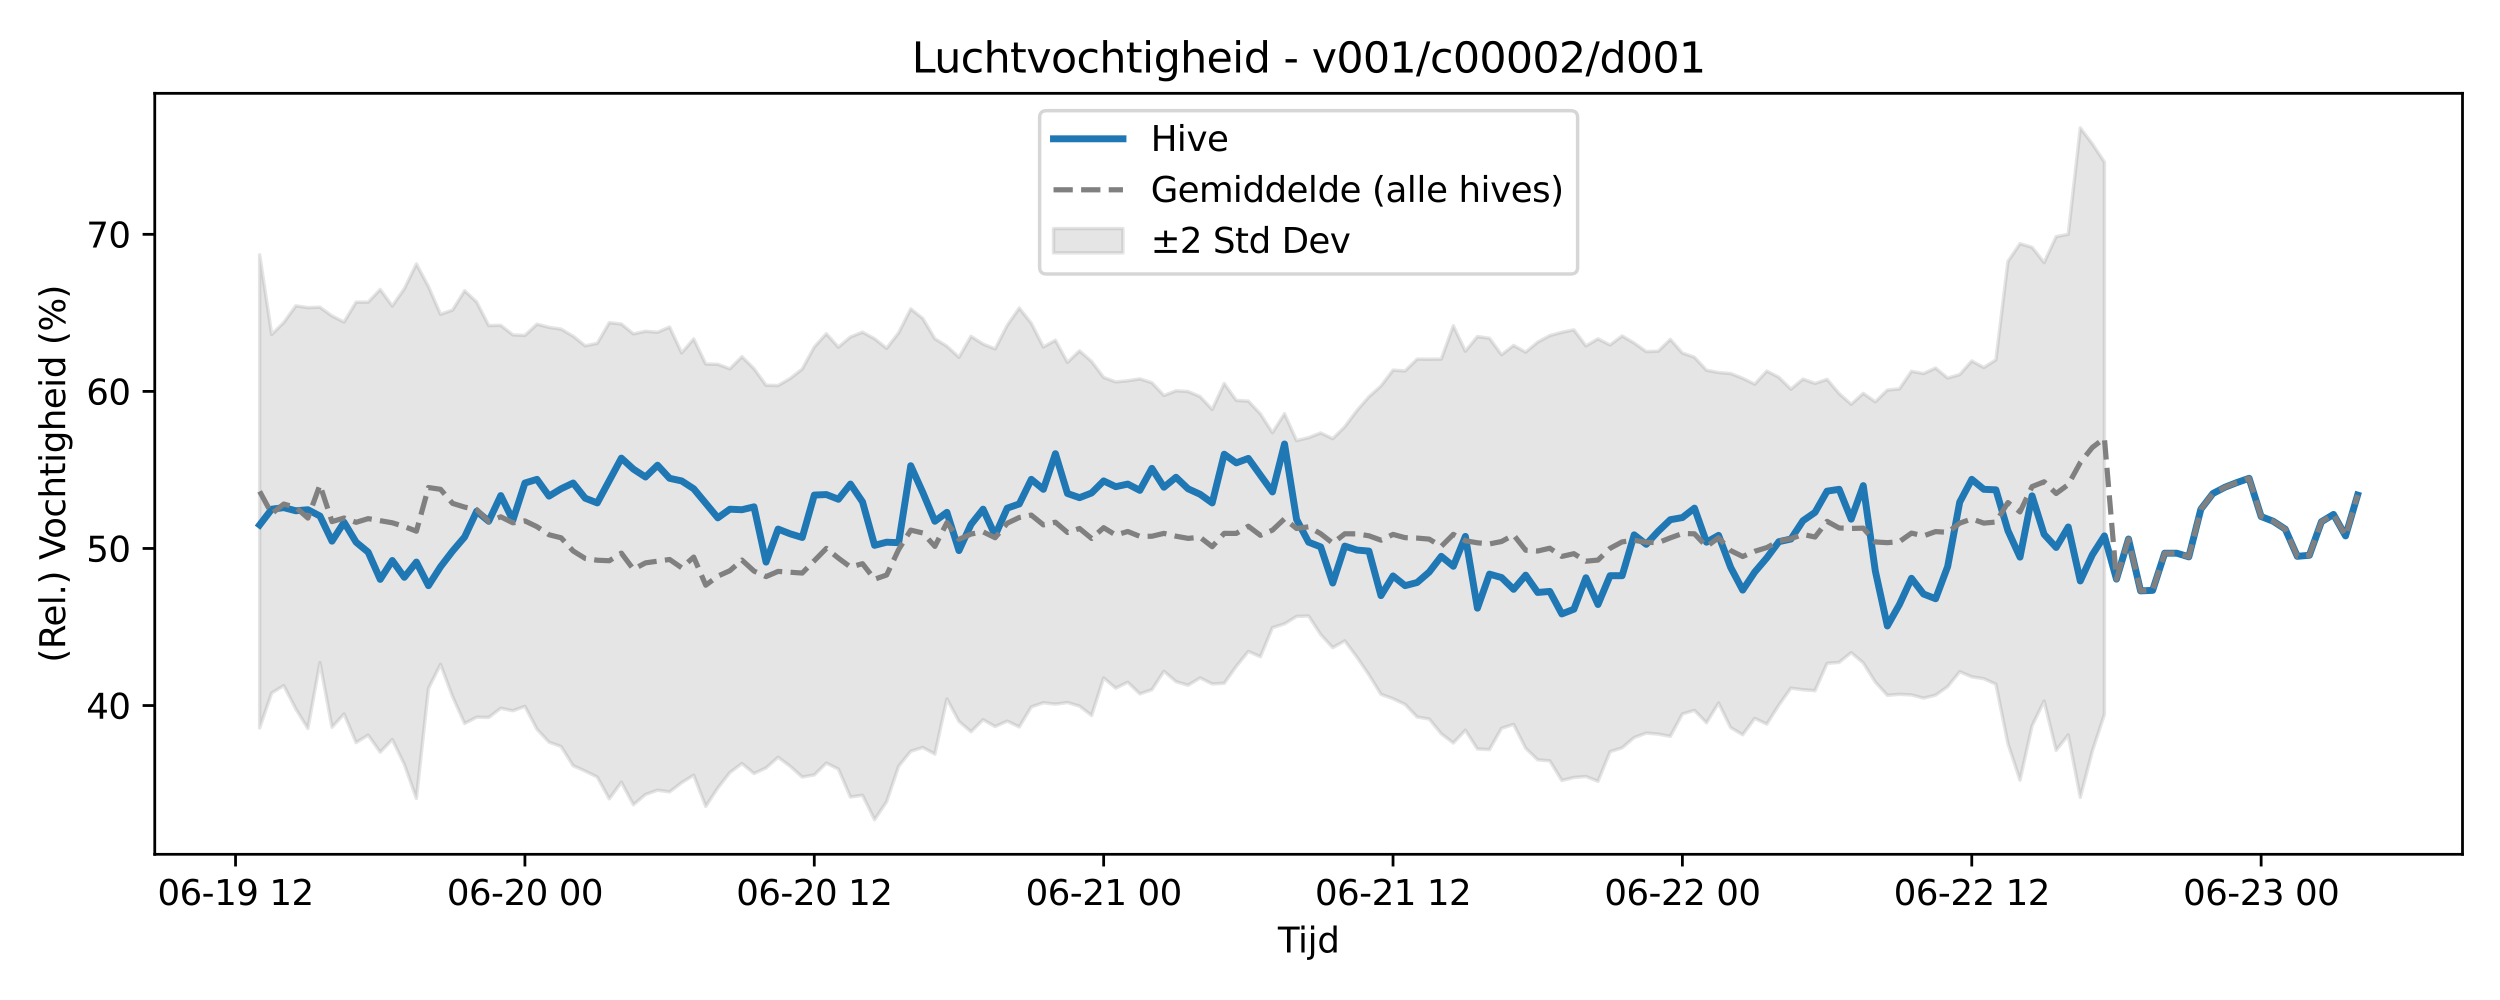 <?xml version="1.0" encoding="utf-8" standalone="no"?>
<!DOCTYPE svg PUBLIC "-//W3C//DTD SVG 1.1//EN"
  "http://www.w3.org/Graphics/SVG/1.1/DTD/svg11.dtd">
<svg xmlns:xlink="http://www.w3.org/1999/xlink" width="720pt" height="288pt" viewBox="0 0 720 288" xmlns="http://www.w3.org/2000/svg" version="1.1">
 <defs>
  <style type="text/css">*{stroke-linejoin: round; stroke-linecap: butt}</style>
 </defs>
 <g id="figure_1">
  <g id="patch_1">
   <path d="M 0 288 
L 720 288 
L 720 0 
L 0 0 
z
" style="fill: #ffffff"/>
  </g>
  <g id="axes_1">
   <g id="patch_2">
    <path d="M 44.57 246.04 
L 709.2 246.04 
L 709.2 26.88 
L 44.57 26.88 
z
" style="fill: #ffffff"/>
   </g>
   <g id="FillBetweenPolyCollection_1">
    <defs>
     <path id="m99a9fdea62" d="M 74.78 -214.604 
L 74.78 -78.348 
L 78.253 -88.436 
L 81.725 -90.539 
L 85.198 -83.812 
L 88.67 -78.19 
L 92.143 -97.167 
L 95.615 -78.558 
L 99.088 -82.371 
L 102.56 -74.141 
L 106.033 -76.288 
L 109.505 -71.382 
L 112.978 -75.01 
L 116.45 -67.865 
L 119.923 -58.061 
L 123.395 -89.705 
L 126.867 -96.665 
L 130.34 -87.367 
L 133.812 -79.649 
L 137.285 -81.437 
L 140.757 -81.373 
L 144.23 -84.029 
L 147.702 -83.3 
L 151.175 -84.566 
L 154.647 -77.989 
L 158.12 -74.254 
L 161.592 -73.008 
L 165.065 -67.476 
L 168.537 -65.923 
L 172.01 -64.206 
L 175.482 -57.938 
L 178.954 -62.701 
L 182.427 -56.235 
L 185.899 -59.188 
L 189.372 -60.418 
L 192.844 -59.931 
L 196.317 -62.592 
L 199.789 -64.738 
L 203.262 -55.757 
L 206.734 -61.067 
L 210.207 -65.508 
L 213.679 -68.112 
L 217.152 -65.237 
L 220.624 -66.836 
L 224.096 -69.911 
L 227.569 -67.318 
L 231.041 -64.218 
L 234.514 -64.816 
L 237.986 -68.225 
L 241.459 -66.502 
L 244.931 -58.459 
L 248.404 -58.965 
L 251.876 -51.922 
L 255.349 -57.115 
L 258.821 -67.341 
L 262.294 -71.628 
L 265.766 -72.725 
L 269.239 -70.824 
L 272.711 -86.701 
L 276.183 -80.244 
L 279.656 -77.265 
L 283.128 -80.721 
L 286.601 -78.756 
L 290.073 -80.318 
L 293.546 -78.646 
L 297.018 -84.407 
L 300.491 -85.609 
L 303.963 -85.202 
L 307.436 -85.673 
L 310.908 -84.632 
L 314.381 -81.96 
L 317.853 -92.754 
L 321.326 -89.812 
L 324.798 -91.511 
L 328.27 -88.172 
L 331.743 -89.354 
L 335.215 -94.681 
L 338.688 -91.69 
L 342.16 -90.639 
L 345.633 -92.767 
L 349.105 -91.031 
L 352.578 -91.224 
L 356.05 -96.078 
L 359.523 -100.389 
L 362.995 -98.863 
L 366.468 -107.235 
L 369.94 -108.335 
L 373.413 -110.465 
L 376.885 -110.585 
L 380.357 -105.258 
L 383.83 -101.471 
L 387.302 -103.434 
L 390.775 -98.769 
L 394.247 -93.666 
L 397.72 -88.028 
L 401.192 -86.783 
L 404.665 -85.13 
L 408.137 -81.5 
L 411.61 -80.911 
L 415.082 -76.68 
L 418.555 -74.018 
L 422.027 -77.688 
L 425.5 -72.284 
L 428.972 -72.122 
L 432.444 -78.253 
L 435.917 -79.369 
L 439.389 -72.509 
L 442.862 -69.156 
L 446.334 -68.881 
L 449.807 -63.223 
L 453.279 -64.088 
L 456.752 -64.37 
L 460.224 -62.981 
L 463.697 -71.521 
L 467.169 -72.627 
L 470.642 -75.587 
L 474.114 -76.87 
L 477.587 -76.573 
L 481.059 -75.936 
L 484.531 -82.378 
L 488.004 -83.411 
L 491.476 -79.831 
L 494.949 -85.53 
L 498.421 -78.458 
L 501.894 -76.386 
L 505.366 -81.107 
L 508.839 -79.456 
L 512.311 -84.921 
L 515.784 -89.808 
L 519.256 -89.354 
L 522.729 -89.095 
L 526.201 -96.951 
L 529.674 -97.233 
L 533.146 -100.038 
L 536.618 -97.078 
L 540.091 -91.557 
L 543.563 -87.747 
L 547.036 -88.029 
L 550.508 -87.865 
L 553.981 -86.931 
L 557.453 -87.798 
L 560.926 -90.249 
L 564.398 -94.545 
L 567.871 -93.074 
L 571.343 -92.534 
L 574.816 -90.941 
L 578.288 -73.823 
L 581.76 -63.319 
L 585.233 -78.943 
L 588.705 -86.095 
L 592.178 -71.897 
L 595.65 -76.351 
L 599.123 -58.381 
L 602.595 -71.71 
L 606.068 -82.239 
L 606.068 -241.323 
L 606.068 -241.323 
L 602.595 -246.575 
L 599.123 -251.158 
L 595.65 -220.522 
L 592.178 -219.849 
L 588.705 -212.386 
L 585.233 -216.773 
L 581.76 -217.821 
L 578.288 -212.695 
L 574.816 -184.368 
L 571.343 -182.151 
L 567.871 -184.045 
L 564.398 -180.118 
L 560.926 -179.12 
L 557.453 -182.005 
L 553.981 -180.419 
L 550.508 -181.068 
L 547.036 -175.993 
L 543.563 -175.671 
L 540.091 -172.27 
L 536.618 -174.709 
L 533.146 -171.567 
L 529.674 -174.651 
L 526.201 -178.747 
L 522.729 -177.576 
L 519.256 -178.825 
L 515.784 -175.916 
L 512.311 -179.338 
L 508.839 -181.141 
L 505.366 -177.358 
L 501.894 -179.063 
L 498.421 -180.426 
L 494.949 -180.71 
L 491.476 -181.369 
L 488.004 -185.113 
L 484.531 -186.318 
L 481.059 -190.261 
L 477.587 -186.867 
L 474.114 -186.743 
L 470.642 -189.21 
L 467.169 -191.244 
L 463.697 -188.645 
L 460.224 -190.421 
L 456.752 -188.386 
L 453.279 -192.997 
L 449.807 -192.29 
L 446.334 -191.349 
L 442.862 -189.459 
L 439.389 -186.58 
L 435.917 -188.502 
L 432.444 -185.833 
L 428.972 -190.586 
L 425.5 -191.07 
L 422.027 -186.851 
L 418.555 -194.179 
L 415.082 -184.581 
L 411.61 -184.554 
L 408.137 -184.568 
L 404.665 -181.175 
L 401.192 -181.397 
L 397.72 -176.834 
L 394.247 -173.716 
L 390.775 -169.734 
L 387.302 -165.101 
L 383.83 -161.667 
L 380.357 -163.316 
L 376.885 -161.96 
L 373.413 -161.118 
L 369.94 -168.849 
L 366.468 -163.4 
L 362.995 -168.799 
L 359.523 -172.487 
L 356.05 -172.683 
L 352.578 -177.558 
L 349.105 -170.083 
L 345.633 -173.775 
L 342.16 -175.257 
L 338.688 -175.455 
L 335.215 -174.101 
L 331.743 -177.77 
L 328.27 -178.887 
L 324.798 -178.348 
L 321.326 -178.012 
L 317.853 -179.302 
L 314.381 -183.892 
L 310.908 -186.951 
L 307.436 -183.626 
L 303.963 -190 
L 300.491 -188.063 
L 297.018 -194.898 
L 293.546 -199.277 
L 290.073 -194.288 
L 286.601 -187.506 
L 283.128 -188.923 
L 279.656 -191.129 
L 276.183 -185.113 
L 272.711 -188.286 
L 269.239 -190.462 
L 265.766 -196.276 
L 262.294 -199.032 
L 258.821 -192.161 
L 255.349 -187.681 
L 251.876 -190.451 
L 248.404 -192.348 
L 244.931 -190.947 
L 241.459 -188.02 
L 237.986 -191.88 
L 234.514 -188.061 
L 231.041 -181.698 
L 227.569 -178.989 
L 224.096 -176.964 
L 220.624 -177.044 
L 217.152 -181.832 
L 213.679 -185.28 
L 210.207 -181.776 
L 206.734 -183.081 
L 203.262 -183.172 
L 199.789 -190.377 
L 196.317 -186.373 
L 192.844 -193.816 
L 189.372 -192.316 
L 185.899 -192.598 
L 182.427 -191.846 
L 178.954 -194.686 
L 175.482 -195.077 
L 172.01 -189.11 
L 168.537 -188.405 
L 165.065 -191.182 
L 161.592 -193.224 
L 158.12 -193.727 
L 154.647 -194.637 
L 151.175 -191.397 
L 147.702 -191.557 
L 144.23 -194.296 
L 140.757 -194.239 
L 137.285 -201.01 
L 133.812 -204.256 
L 130.34 -198.699 
L 126.867 -197.493 
L 123.395 -205.479 
L 119.923 -211.971 
L 116.45 -204.856 
L 112.978 -199.873 
L 109.505 -204.631 
L 106.033 -200.981 
L 102.56 -200.992 
L 99.088 -195.251 
L 95.615 -197.003 
L 92.143 -199.524 
L 88.67 -199.406 
L 85.198 -199.911 
L 81.725 -195.125 
L 78.253 -191.674 
L 74.78 -214.604 
z
" style="stroke: #808080; stroke-opacity: 0.2"/>
    </defs>
    <g clip-path="url(#paa5d34dc96)">
     <use xlink:href="#m99a9fdea62" x="0" y="288" style="fill: #808080; fill-opacity: 0.2; stroke: #808080; stroke-opacity: 0.2"/>
    </g>
   </g>
   <g id="matplotlib.axis_1">
    <g id="xtick_1">
     <g id="line2d_1">
      <defs>
       <path id="m03d7cb7ae3" d="M 0 0 
L 0 3.5 
" style="stroke: #000000; stroke-width: 0.8"/>
      </defs>
      <g>
       <use xlink:href="#m03d7cb7ae3" x="67.836" y="246.04" style="stroke: #000000; stroke-width: 0.8"/>
      </g>
     </g>
     <g id="text_1">
      <!-- 06-19 12 -->
      <g transform="translate(45.355 260.638) scale(0.1 -0.1)">
       <defs>
        <path id="DejaVuSans-30" d="M 2034 4250 
Q 1547 4250 1301 3770 
Q 1056 3291 1056 2328 
Q 1056 1369 1301 889 
Q 1547 409 2034 409 
Q 2525 409 2770 889 
Q 3016 1369 3016 2328 
Q 3016 3291 2770 3770 
Q 2525 4250 2034 4250 
z
M 2034 4750 
Q 2819 4750 3233 4129 
Q 3647 3509 3647 2328 
Q 3647 1150 3233 529 
Q 2819 -91 2034 -91 
Q 1250 -91 836 529 
Q 422 1150 422 2328 
Q 422 3509 836 4129 
Q 1250 4750 2034 4750 
z
" transform="scale(0.016)"/>
        <path id="DejaVuSans-36" d="M 2113 2584 
Q 1688 2584 1439 2293 
Q 1191 2003 1191 1497 
Q 1191 994 1439 701 
Q 1688 409 2113 409 
Q 2538 409 2786 701 
Q 3034 994 3034 1497 
Q 3034 2003 2786 2293 
Q 2538 2584 2113 2584 
z
M 3366 4563 
L 3366 3988 
Q 3128 4100 2886 4159 
Q 2644 4219 2406 4219 
Q 1781 4219 1451 3797 
Q 1122 3375 1075 2522 
Q 1259 2794 1537 2939 
Q 1816 3084 2150 3084 
Q 2853 3084 3261 2657 
Q 3669 2231 3669 1497 
Q 3669 778 3244 343 
Q 2819 -91 2113 -91 
Q 1303 -91 875 529 
Q 447 1150 447 2328 
Q 447 3434 972 4092 
Q 1497 4750 2381 4750 
Q 2619 4750 2861 4703 
Q 3103 4656 3366 4563 
z
" transform="scale(0.016)"/>
        <path id="DejaVuSans-2d" d="M 313 2009 
L 1997 2009 
L 1997 1497 
L 313 1497 
L 313 2009 
z
" transform="scale(0.016)"/>
        <path id="DejaVuSans-31" d="M 794 531 
L 1825 531 
L 1825 4091 
L 703 3866 
L 703 4441 
L 1819 4666 
L 2450 4666 
L 2450 531 
L 3481 531 
L 3481 0 
L 794 0 
L 794 531 
z
" transform="scale(0.016)"/>
        <path id="DejaVuSans-39" d="M 703 97 
L 703 672 
Q 941 559 1184 500 
Q 1428 441 1663 441 
Q 2288 441 2617 861 
Q 2947 1281 2994 2138 
Q 2813 1869 2534 1725 
Q 2256 1581 1919 1581 
Q 1219 1581 811 2004 
Q 403 2428 403 3163 
Q 403 3881 828 4315 
Q 1253 4750 1959 4750 
Q 2769 4750 3195 4129 
Q 3622 3509 3622 2328 
Q 3622 1225 3098 567 
Q 2575 -91 1691 -91 
Q 1453 -91 1209 -44 
Q 966 3 703 97 
z
M 1959 2075 
Q 2384 2075 2632 2365 
Q 2881 2656 2881 3163 
Q 2881 3666 2632 3958 
Q 2384 4250 1959 4250 
Q 1534 4250 1286 3958 
Q 1038 3666 1038 3163 
Q 1038 2656 1286 2365 
Q 1534 2075 1959 2075 
z
" transform="scale(0.016)"/>
        <path id="DejaVuSans-20" transform="scale(0.016)"/>
        <path id="DejaVuSans-32" d="M 1228 531 
L 3431 531 
L 3431 0 
L 469 0 
L 469 531 
Q 828 903 1448 1529 
Q 2069 2156 2228 2338 
Q 2531 2678 2651 2914 
Q 2772 3150 2772 3378 
Q 2772 3750 2511 3984 
Q 2250 4219 1831 4219 
Q 1534 4219 1204 4116 
Q 875 4013 500 3803 
L 500 4441 
Q 881 4594 1212 4672 
Q 1544 4750 1819 4750 
Q 2544 4750 2975 4387 
Q 3406 4025 3406 3419 
Q 3406 3131 3298 2873 
Q 3191 2616 2906 2266 
Q 2828 2175 2409 1742 
Q 1991 1309 1228 531 
z
" transform="scale(0.016)"/>
       </defs>
       <use xlink:href="#DejaVuSans-30"/>
       <use xlink:href="#DejaVuSans-36" transform="translate(63.623 0)"/>
       <use xlink:href="#DejaVuSans-2d" transform="translate(127.246 0)"/>
       <use xlink:href="#DejaVuSans-31" transform="translate(163.33 0)"/>
       <use xlink:href="#DejaVuSans-39" transform="translate(226.953 0)"/>
       <use xlink:href="#DejaVuSans-20" transform="translate(290.576 0)"/>
       <use xlink:href="#DejaVuSans-31" transform="translate(322.363 0)"/>
       <use xlink:href="#DejaVuSans-32" transform="translate(385.986 0)"/>
      </g>
     </g>
    </g>
    <g id="xtick_2">
     <g id="line2d_2">
      <g>
       <use xlink:href="#m03d7cb7ae3" x="151.175" y="246.04" style="stroke: #000000; stroke-width: 0.8"/>
      </g>
     </g>
     <g id="text_2">
      <!-- 06-20 00 -->
      <g transform="translate(128.694 260.638) scale(0.1 -0.1)">
       <use xlink:href="#DejaVuSans-30"/>
       <use xlink:href="#DejaVuSans-36" transform="translate(63.623 0)"/>
       <use xlink:href="#DejaVuSans-2d" transform="translate(127.246 0)"/>
       <use xlink:href="#DejaVuSans-32" transform="translate(163.33 0)"/>
       <use xlink:href="#DejaVuSans-30" transform="translate(226.953 0)"/>
       <use xlink:href="#DejaVuSans-20" transform="translate(290.576 0)"/>
       <use xlink:href="#DejaVuSans-30" transform="translate(322.363 0)"/>
       <use xlink:href="#DejaVuSans-30" transform="translate(385.986 0)"/>
      </g>
     </g>
    </g>
    <g id="xtick_3">
     <g id="line2d_3">
      <g>
       <use xlink:href="#m03d7cb7ae3" x="234.514" y="246.04" style="stroke: #000000; stroke-width: 0.8"/>
      </g>
     </g>
     <g id="text_3">
      <!-- 06-20 12 -->
      <g transform="translate(212.033 260.638) scale(0.1 -0.1)">
       <use xlink:href="#DejaVuSans-30"/>
       <use xlink:href="#DejaVuSans-36" transform="translate(63.623 0)"/>
       <use xlink:href="#DejaVuSans-2d" transform="translate(127.246 0)"/>
       <use xlink:href="#DejaVuSans-32" transform="translate(163.33 0)"/>
       <use xlink:href="#DejaVuSans-30" transform="translate(226.953 0)"/>
       <use xlink:href="#DejaVuSans-20" transform="translate(290.576 0)"/>
       <use xlink:href="#DejaVuSans-31" transform="translate(322.363 0)"/>
       <use xlink:href="#DejaVuSans-32" transform="translate(385.986 0)"/>
      </g>
     </g>
    </g>
    <g id="xtick_4">
     <g id="line2d_4">
      <g>
       <use xlink:href="#m03d7cb7ae3" x="317.853" y="246.04" style="stroke: #000000; stroke-width: 0.8"/>
      </g>
     </g>
     <g id="text_4">
      <!-- 06-21 00 -->
      <g transform="translate(295.373 260.638) scale(0.1 -0.1)">
       <use xlink:href="#DejaVuSans-30"/>
       <use xlink:href="#DejaVuSans-36" transform="translate(63.623 0)"/>
       <use xlink:href="#DejaVuSans-2d" transform="translate(127.246 0)"/>
       <use xlink:href="#DejaVuSans-32" transform="translate(163.33 0)"/>
       <use xlink:href="#DejaVuSans-31" transform="translate(226.953 0)"/>
       <use xlink:href="#DejaVuSans-20" transform="translate(290.576 0)"/>
       <use xlink:href="#DejaVuSans-30" transform="translate(322.363 0)"/>
       <use xlink:href="#DejaVuSans-30" transform="translate(385.986 0)"/>
      </g>
     </g>
    </g>
    <g id="xtick_5">
     <g id="line2d_5">
      <g>
       <use xlink:href="#m03d7cb7ae3" x="401.192" y="246.04" style="stroke: #000000; stroke-width: 0.8"/>
      </g>
     </g>
     <g id="text_5">
      <!-- 06-21 12 -->
      <g transform="translate(378.712 260.638) scale(0.1 -0.1)">
       <use xlink:href="#DejaVuSans-30"/>
       <use xlink:href="#DejaVuSans-36" transform="translate(63.623 0)"/>
       <use xlink:href="#DejaVuSans-2d" transform="translate(127.246 0)"/>
       <use xlink:href="#DejaVuSans-32" transform="translate(163.33 0)"/>
       <use xlink:href="#DejaVuSans-31" transform="translate(226.953 0)"/>
       <use xlink:href="#DejaVuSans-20" transform="translate(290.576 0)"/>
       <use xlink:href="#DejaVuSans-31" transform="translate(322.363 0)"/>
       <use xlink:href="#DejaVuSans-32" transform="translate(385.986 0)"/>
      </g>
     </g>
    </g>
    <g id="xtick_6">
     <g id="line2d_6">
      <g>
       <use xlink:href="#m03d7cb7ae3" x="484.531" y="246.04" style="stroke: #000000; stroke-width: 0.8"/>
      </g>
     </g>
     <g id="text_6">
      <!-- 06-22 00 -->
      <g transform="translate(462.051 260.638) scale(0.1 -0.1)">
       <use xlink:href="#DejaVuSans-30"/>
       <use xlink:href="#DejaVuSans-36" transform="translate(63.623 0)"/>
       <use xlink:href="#DejaVuSans-2d" transform="translate(127.246 0)"/>
       <use xlink:href="#DejaVuSans-32" transform="translate(163.33 0)"/>
       <use xlink:href="#DejaVuSans-32" transform="translate(226.953 0)"/>
       <use xlink:href="#DejaVuSans-20" transform="translate(290.576 0)"/>
       <use xlink:href="#DejaVuSans-30" transform="translate(322.363 0)"/>
       <use xlink:href="#DejaVuSans-30" transform="translate(385.986 0)"/>
      </g>
     </g>
    </g>
    <g id="xtick_7">
     <g id="line2d_7">
      <g>
       <use xlink:href="#m03d7cb7ae3" x="567.871" y="246.04" style="stroke: #000000; stroke-width: 0.8"/>
      </g>
     </g>
     <g id="text_7">
      <!-- 06-22 12 -->
      <g transform="translate(545.39 260.638) scale(0.1 -0.1)">
       <use xlink:href="#DejaVuSans-30"/>
       <use xlink:href="#DejaVuSans-36" transform="translate(63.623 0)"/>
       <use xlink:href="#DejaVuSans-2d" transform="translate(127.246 0)"/>
       <use xlink:href="#DejaVuSans-32" transform="translate(163.33 0)"/>
       <use xlink:href="#DejaVuSans-32" transform="translate(226.953 0)"/>
       <use xlink:href="#DejaVuSans-20" transform="translate(290.576 0)"/>
       <use xlink:href="#DejaVuSans-31" transform="translate(322.363 0)"/>
       <use xlink:href="#DejaVuSans-32" transform="translate(385.986 0)"/>
      </g>
     </g>
    </g>
    <g id="xtick_8">
     <g id="line2d_8">
      <g>
       <use xlink:href="#m03d7cb7ae3" x="651.21" y="246.04" style="stroke: #000000; stroke-width: 0.8"/>
      </g>
     </g>
     <g id="text_8">
      <!-- 06-23 00 -->
      <g transform="translate(628.729 260.638) scale(0.1 -0.1)">
       <defs>
        <path id="DejaVuSans-33" d="M 2597 2516 
Q 3050 2419 3304 2112 
Q 3559 1806 3559 1356 
Q 3559 666 3084 287 
Q 2609 -91 1734 -91 
Q 1441 -91 1130 -33 
Q 819 25 488 141 
L 488 750 
Q 750 597 1062 519 
Q 1375 441 1716 441 
Q 2309 441 2620 675 
Q 2931 909 2931 1356 
Q 2931 1769 2642 2001 
Q 2353 2234 1838 2234 
L 1294 2234 
L 1294 2753 
L 1863 2753 
Q 2328 2753 2575 2939 
Q 2822 3125 2822 3475 
Q 2822 3834 2567 4026 
Q 2313 4219 1838 4219 
Q 1578 4219 1281 4162 
Q 984 4106 628 3988 
L 628 4550 
Q 988 4650 1302 4700 
Q 1616 4750 1894 4750 
Q 2613 4750 3031 4423 
Q 3450 4097 3450 3541 
Q 3450 3153 3228 2886 
Q 3006 2619 2597 2516 
z
" transform="scale(0.016)"/>
       </defs>
       <use xlink:href="#DejaVuSans-30"/>
       <use xlink:href="#DejaVuSans-36" transform="translate(63.623 0)"/>
       <use xlink:href="#DejaVuSans-2d" transform="translate(127.246 0)"/>
       <use xlink:href="#DejaVuSans-32" transform="translate(163.33 0)"/>
       <use xlink:href="#DejaVuSans-33" transform="translate(226.953 0)"/>
       <use xlink:href="#DejaVuSans-20" transform="translate(290.576 0)"/>
       <use xlink:href="#DejaVuSans-30" transform="translate(322.363 0)"/>
       <use xlink:href="#DejaVuSans-30" transform="translate(385.986 0)"/>
      </g>
     </g>
    </g>
    <g id="text_9">
     <!-- Tijd -->
     <g transform="translate(368.035 274.317) scale(0.1 -0.1)">
      <defs>
       <path id="DejaVuSans-54" d="M -19 4666 
L 3928 4666 
L 3928 4134 
L 2272 4134 
L 2272 0 
L 1638 0 
L 1638 4134 
L -19 4134 
L -19 4666 
z
" transform="scale(0.016)"/>
       <path id="DejaVuSans-69" d="M 603 3500 
L 1178 3500 
L 1178 0 
L 603 0 
L 603 3500 
z
M 603 4863 
L 1178 4863 
L 1178 4134 
L 603 4134 
L 603 4863 
z
" transform="scale(0.016)"/>
       <path id="DejaVuSans-6a" d="M 603 3500 
L 1178 3500 
L 1178 -63 
Q 1178 -731 923 -1031 
Q 669 -1331 103 -1331 
L -116 -1331 
L -116 -844 
L 38 -844 
Q 366 -844 484 -692 
Q 603 -541 603 -63 
L 603 3500 
z
M 603 4863 
L 1178 4863 
L 1178 4134 
L 603 4134 
L 603 4863 
z
" transform="scale(0.016)"/>
       <path id="DejaVuSans-64" d="M 2906 2969 
L 2906 4863 
L 3481 4863 
L 3481 0 
L 2906 0 
L 2906 525 
Q 2725 213 2448 61 
Q 2172 -91 1784 -91 
Q 1150 -91 751 415 
Q 353 922 353 1747 
Q 353 2572 751 3078 
Q 1150 3584 1784 3584 
Q 2172 3584 2448 3432 
Q 2725 3281 2906 2969 
z
M 947 1747 
Q 947 1113 1208 752 
Q 1469 391 1925 391 
Q 2381 391 2643 752 
Q 2906 1113 2906 1747 
Q 2906 2381 2643 2742 
Q 2381 3103 1925 3103 
Q 1469 3103 1208 2742 
Q 947 2381 947 1747 
z
" transform="scale(0.016)"/>
      </defs>
      <use xlink:href="#DejaVuSans-54"/>
      <use xlink:href="#DejaVuSans-69" transform="translate(57.959 0)"/>
      <use xlink:href="#DejaVuSans-6a" transform="translate(85.742 0)"/>
      <use xlink:href="#DejaVuSans-64" transform="translate(113.525 0)"/>
     </g>
    </g>
   </g>
   <g id="matplotlib.axis_2">
    <g id="ytick_1">
     <g id="line2d_9">
      <defs>
       <path id="m32759c3d0f" d="M 0 0 
L -3.5 0 
" style="stroke: #000000; stroke-width: 0.8"/>
      </defs>
      <g>
       <use xlink:href="#m32759c3d0f" x="44.57" y="203.197" style="stroke: #000000; stroke-width: 0.8"/>
      </g>
     </g>
     <g id="text_10">
      <!-- 40 -->
      <g transform="translate(24.845 206.996) scale(0.1 -0.1)">
       <defs>
        <path id="DejaVuSans-34" d="M 2419 4116 
L 825 1625 
L 2419 1625 
L 2419 4116 
z
M 2253 4666 
L 3047 4666 
L 3047 1625 
L 3713 1625 
L 3713 1100 
L 3047 1100 
L 3047 0 
L 2419 0 
L 2419 1100 
L 313 1100 
L 313 1709 
L 2253 4666 
z
" transform="scale(0.016)"/>
       </defs>
       <use xlink:href="#DejaVuSans-34"/>
       <use xlink:href="#DejaVuSans-30" transform="translate(63.623 0)"/>
      </g>
     </g>
    </g>
    <g id="ytick_2">
     <g id="line2d_10">
      <g>
       <use xlink:href="#m32759c3d0f" x="44.57" y="157.96" style="stroke: #000000; stroke-width: 0.8"/>
      </g>
     </g>
     <g id="text_11">
      <!-- 50 -->
      <g transform="translate(24.845 161.759) scale(0.1 -0.1)">
       <defs>
        <path id="DejaVuSans-35" d="M 691 4666 
L 3169 4666 
L 3169 4134 
L 1269 4134 
L 1269 2991 
Q 1406 3038 1543 3061 
Q 1681 3084 1819 3084 
Q 2600 3084 3056 2656 
Q 3513 2228 3513 1497 
Q 3513 744 3044 326 
Q 2575 -91 1722 -91 
Q 1428 -91 1123 -41 
Q 819 9 494 109 
L 494 744 
Q 775 591 1075 516 
Q 1375 441 1709 441 
Q 2250 441 2565 725 
Q 2881 1009 2881 1497 
Q 2881 1984 2565 2268 
Q 2250 2553 1709 2553 
Q 1456 2553 1204 2497 
Q 953 2441 691 2322 
L 691 4666 
z
" transform="scale(0.016)"/>
       </defs>
       <use xlink:href="#DejaVuSans-35"/>
       <use xlink:href="#DejaVuSans-30" transform="translate(63.623 0)"/>
      </g>
     </g>
    </g>
    <g id="ytick_3">
     <g id="line2d_11">
      <g>
       <use xlink:href="#m32759c3d0f" x="44.57" y="112.723" style="stroke: #000000; stroke-width: 0.8"/>
      </g>
     </g>
     <g id="text_12">
      <!-- 60 -->
      <g transform="translate(24.845 116.522) scale(0.1 -0.1)">
       <use xlink:href="#DejaVuSans-36"/>
       <use xlink:href="#DejaVuSans-30" transform="translate(63.623 0)"/>
      </g>
     </g>
    </g>
    <g id="ytick_4">
     <g id="line2d_12">
      <g>
       <use xlink:href="#m32759c3d0f" x="44.57" y="67.486" style="stroke: #000000; stroke-width: 0.8"/>
      </g>
     </g>
     <g id="text_13">
      <!-- 70 -->
      <g transform="translate(24.845 71.285) scale(0.1 -0.1)">
       <defs>
        <path id="DejaVuSans-37" d="M 525 4666 
L 3525 4666 
L 3525 4397 
L 1831 0 
L 1172 0 
L 2766 4134 
L 525 4134 
L 525 4666 
z
" transform="scale(0.016)"/>
       </defs>
       <use xlink:href="#DejaVuSans-37"/>
       <use xlink:href="#DejaVuSans-30" transform="translate(63.623 0)"/>
      </g>
     </g>
    </g>
    <g id="text_14">
     <!-- (Rel.) Vochtigheid (%) -->
     <g transform="translate(18.765 190.838) rotate(-90) scale(0.1 -0.1)">
      <defs>
       <path id="DejaVuSans-28" d="M 1984 4856 
Q 1566 4138 1362 3434 
Q 1159 2731 1159 2009 
Q 1159 1288 1364 580 
Q 1569 -128 1984 -844 
L 1484 -844 
Q 1016 -109 783 600 
Q 550 1309 550 2009 
Q 550 2706 781 3412 
Q 1013 4119 1484 4856 
L 1984 4856 
z
" transform="scale(0.016)"/>
       <path id="DejaVuSans-52" d="M 2841 2188 
Q 3044 2119 3236 1894 
Q 3428 1669 3622 1275 
L 4263 0 
L 3584 0 
L 2988 1197 
Q 2756 1666 2539 1819 
Q 2322 1972 1947 1972 
L 1259 1972 
L 1259 0 
L 628 0 
L 628 4666 
L 2053 4666 
Q 2853 4666 3247 4331 
Q 3641 3997 3641 3322 
Q 3641 2881 3436 2590 
Q 3231 2300 2841 2188 
z
M 1259 4147 
L 1259 2491 
L 2053 2491 
Q 2509 2491 2742 2702 
Q 2975 2913 2975 3322 
Q 2975 3731 2742 3939 
Q 2509 4147 2053 4147 
L 1259 4147 
z
" transform="scale(0.016)"/>
       <path id="DejaVuSans-65" d="M 3597 1894 
L 3597 1613 
L 953 1613 
Q 991 1019 1311 708 
Q 1631 397 2203 397 
Q 2534 397 2845 478 
Q 3156 559 3463 722 
L 3463 178 
Q 3153 47 2828 -22 
Q 2503 -91 2169 -91 
Q 1331 -91 842 396 
Q 353 884 353 1716 
Q 353 2575 817 3079 
Q 1281 3584 2069 3584 
Q 2775 3584 3186 3129 
Q 3597 2675 3597 1894 
z
M 3022 2063 
Q 3016 2534 2758 2815 
Q 2500 3097 2075 3097 
Q 1594 3097 1305 2825 
Q 1016 2553 972 2059 
L 3022 2063 
z
" transform="scale(0.016)"/>
       <path id="DejaVuSans-6c" d="M 603 4863 
L 1178 4863 
L 1178 0 
L 603 0 
L 603 4863 
z
" transform="scale(0.016)"/>
       <path id="DejaVuSans-2e" d="M 684 794 
L 1344 794 
L 1344 0 
L 684 0 
L 684 794 
z
" transform="scale(0.016)"/>
       <path id="DejaVuSans-29" d="M 513 4856 
L 1013 4856 
Q 1481 4119 1714 3412 
Q 1947 2706 1947 2009 
Q 1947 1309 1714 600 
Q 1481 -109 1013 -844 
L 513 -844 
Q 928 -128 1133 580 
Q 1338 1288 1338 2009 
Q 1338 2731 1133 3434 
Q 928 4138 513 4856 
z
" transform="scale(0.016)"/>
       <path id="DejaVuSans-56" d="M 1831 0 
L 50 4666 
L 709 4666 
L 2188 738 
L 3669 4666 
L 4325 4666 
L 2547 0 
L 1831 0 
z
" transform="scale(0.016)"/>
       <path id="DejaVuSans-6f" d="M 1959 3097 
Q 1497 3097 1228 2736 
Q 959 2375 959 1747 
Q 959 1119 1226 758 
Q 1494 397 1959 397 
Q 2419 397 2687 759 
Q 2956 1122 2956 1747 
Q 2956 2369 2687 2733 
Q 2419 3097 1959 3097 
z
M 1959 3584 
Q 2709 3584 3137 3096 
Q 3566 2609 3566 1747 
Q 3566 888 3137 398 
Q 2709 -91 1959 -91 
Q 1206 -91 779 398 
Q 353 888 353 1747 
Q 353 2609 779 3096 
Q 1206 3584 1959 3584 
z
" transform="scale(0.016)"/>
       <path id="DejaVuSans-63" d="M 3122 3366 
L 3122 2828 
Q 2878 2963 2633 3030 
Q 2388 3097 2138 3097 
Q 1578 3097 1268 2742 
Q 959 2388 959 1747 
Q 959 1106 1268 751 
Q 1578 397 2138 397 
Q 2388 397 2633 464 
Q 2878 531 3122 666 
L 3122 134 
Q 2881 22 2623 -34 
Q 2366 -91 2075 -91 
Q 1284 -91 818 406 
Q 353 903 353 1747 
Q 353 2603 823 3093 
Q 1294 3584 2113 3584 
Q 2378 3584 2631 3529 
Q 2884 3475 3122 3366 
z
" transform="scale(0.016)"/>
       <path id="DejaVuSans-68" d="M 3513 2113 
L 3513 0 
L 2938 0 
L 2938 2094 
Q 2938 2591 2744 2837 
Q 2550 3084 2163 3084 
Q 1697 3084 1428 2787 
Q 1159 2491 1159 1978 
L 1159 0 
L 581 0 
L 581 4863 
L 1159 4863 
L 1159 2956 
Q 1366 3272 1645 3428 
Q 1925 3584 2291 3584 
Q 2894 3584 3203 3211 
Q 3513 2838 3513 2113 
z
" transform="scale(0.016)"/>
       <path id="DejaVuSans-74" d="M 1172 4494 
L 1172 3500 
L 2356 3500 
L 2356 3053 
L 1172 3053 
L 1172 1153 
Q 1172 725 1289 603 
Q 1406 481 1766 481 
L 2356 481 
L 2356 0 
L 1766 0 
Q 1100 0 847 248 
Q 594 497 594 1153 
L 594 3053 
L 172 3053 
L 172 3500 
L 594 3500 
L 594 4494 
L 1172 4494 
z
" transform="scale(0.016)"/>
       <path id="DejaVuSans-67" d="M 2906 1791 
Q 2906 2416 2648 2759 
Q 2391 3103 1925 3103 
Q 1463 3103 1205 2759 
Q 947 2416 947 1791 
Q 947 1169 1205 825 
Q 1463 481 1925 481 
Q 2391 481 2648 825 
Q 2906 1169 2906 1791 
z
M 3481 434 
Q 3481 -459 3084 -895 
Q 2688 -1331 1869 -1331 
Q 1566 -1331 1297 -1286 
Q 1028 -1241 775 -1147 
L 775 -588 
Q 1028 -725 1275 -790 
Q 1522 -856 1778 -856 
Q 2344 -856 2625 -561 
Q 2906 -266 2906 331 
L 2906 616 
Q 2728 306 2450 153 
Q 2172 0 1784 0 
Q 1141 0 747 490 
Q 353 981 353 1791 
Q 353 2603 747 3093 
Q 1141 3584 1784 3584 
Q 2172 3584 2450 3431 
Q 2728 3278 2906 2969 
L 2906 3500 
L 3481 3500 
L 3481 434 
z
" transform="scale(0.016)"/>
       <path id="DejaVuSans-25" d="M 4653 2053 
Q 4381 2053 4226 1822 
Q 4072 1591 4072 1178 
Q 4072 772 4226 539 
Q 4381 306 4653 306 
Q 4919 306 5073 539 
Q 5228 772 5228 1178 
Q 5228 1588 5073 1820 
Q 4919 2053 4653 2053 
z
M 4653 2450 
Q 5147 2450 5437 2106 
Q 5728 1763 5728 1178 
Q 5728 594 5436 251 
Q 5144 -91 4653 -91 
Q 4153 -91 3862 251 
Q 3572 594 3572 1178 
Q 3572 1766 3864 2108 
Q 4156 2450 4653 2450 
z
M 1428 4353 
Q 1159 4353 1004 4120 
Q 850 3888 850 3481 
Q 850 3069 1003 2837 
Q 1156 2606 1428 2606 
Q 1700 2606 1854 2837 
Q 2009 3069 2009 3481 
Q 2009 3884 1853 4118 
Q 1697 4353 1428 4353 
z
M 4250 4750 
L 4750 4750 
L 1831 -91 
L 1331 -91 
L 4250 4750 
z
M 1428 4750 
Q 1922 4750 2215 4408 
Q 2509 4066 2509 3481 
Q 2509 2891 2217 2550 
Q 1925 2209 1428 2209 
Q 931 2209 642 2551 
Q 353 2894 353 3481 
Q 353 4063 643 4406 
Q 934 4750 1428 4750 
z
" transform="scale(0.016)"/>
      </defs>
      <use xlink:href="#DejaVuSans-28"/>
      <use xlink:href="#DejaVuSans-52" transform="translate(39.014 0)"/>
      <use xlink:href="#DejaVuSans-65" transform="translate(103.996 0)"/>
      <use xlink:href="#DejaVuSans-6c" transform="translate(165.52 0)"/>
      <use xlink:href="#DejaVuSans-2e" transform="translate(193.303 0)"/>
      <use xlink:href="#DejaVuSans-29" transform="translate(225.09 0)"/>
      <use xlink:href="#DejaVuSans-20" transform="translate(264.104 0)"/>
      <use xlink:href="#DejaVuSans-56" transform="translate(295.891 0)"/>
      <use xlink:href="#DejaVuSans-6f" transform="translate(356.549 0)"/>
      <use xlink:href="#DejaVuSans-63" transform="translate(417.73 0)"/>
      <use xlink:href="#DejaVuSans-68" transform="translate(472.711 0)"/>
      <use xlink:href="#DejaVuSans-74" transform="translate(536.09 0)"/>
      <use xlink:href="#DejaVuSans-69" transform="translate(575.299 0)"/>
      <use xlink:href="#DejaVuSans-67" transform="translate(603.082 0)"/>
      <use xlink:href="#DejaVuSans-68" transform="translate(666.559 0)"/>
      <use xlink:href="#DejaVuSans-65" transform="translate(729.938 0)"/>
      <use xlink:href="#DejaVuSans-69" transform="translate(791.461 0)"/>
      <use xlink:href="#DejaVuSans-64" transform="translate(819.244 0)"/>
      <use xlink:href="#DejaVuSans-20" transform="translate(882.721 0)"/>
      <use xlink:href="#DejaVuSans-28" transform="translate(914.508 0)"/>
      <use xlink:href="#DejaVuSans-25" transform="translate(953.521 0)"/>
      <use xlink:href="#DejaVuSans-29" transform="translate(1048.541 0)"/>
     </g>
    </g>
   </g>
   <g id="line2d_13">
    <path d="M 74.78 151.175 
L 78.253 146.651 
L 81.725 146.198 
L 85.198 147.103 
L 88.67 146.802 
L 92.143 148.611 
L 95.615 155.849 
L 99.088 150.421 
L 102.56 156.151 
L 106.033 159.016 
L 109.505 166.857 
L 112.978 161.428 
L 116.45 166.254 
L 119.923 161.881 
L 123.395 168.666 
L 126.867 163.238 
L 130.34 158.714 
L 133.812 154.643 
L 137.285 147.254 
L 140.757 150.119 
L 144.23 142.73 
L 147.702 149.817 
L 151.175 139.111 
L 154.647 138.056 
L 158.12 142.881 
L 161.592 140.77 
L 165.065 139.111 
L 168.537 143.484 
L 172.01 144.841 
L 178.954 131.949 
L 182.427 135.115 
L 185.899 137.377 
L 189.372 133.984 
L 192.844 137.754 
L 196.317 138.508 
L 199.789 140.77 
L 206.734 149.139 
L 210.207 146.651 
L 213.679 146.802 
L 217.152 145.972 
L 220.624 161.881 
L 224.096 152.381 
L 227.569 153.738 
L 231.041 154.794 
L 234.514 142.58 
L 237.986 142.429 
L 241.459 143.786 
L 244.931 139.413 
L 248.404 144.54 
L 251.876 157.055 
L 255.349 156.151 
L 258.821 156.301 
L 262.294 134.135 
L 265.766 141.826 
L 269.239 150.119 
L 272.711 147.556 
L 276.183 158.563 
L 279.656 151.024 
L 283.128 146.651 
L 286.601 154.19 
L 290.073 146.349 
L 293.546 145.143 
L 297.018 138.056 
L 300.491 140.921 
L 303.963 130.667 
L 307.436 142.127 
L 310.908 143.333 
L 314.381 141.976 
L 317.853 138.508 
L 321.326 140.167 
L 324.798 139.413 
L 328.27 141.222 
L 331.743 134.889 
L 335.215 140.318 
L 338.688 137.453 
L 342.16 140.77 
L 345.633 142.353 
L 349.105 144.841 
L 352.578 130.818 
L 356.05 133.306 
L 359.523 132.024 
L 366.468 141.675 
L 369.94 127.877 
L 373.413 149.591 
L 376.885 156.151 
L 380.357 157.508 
L 383.83 167.912 
L 387.302 157.282 
L 390.775 158.412 
L 394.247 158.714 
L 397.72 171.531 
L 401.192 165.877 
L 404.665 168.666 
L 408.137 167.761 
L 411.61 164.746 
L 415.082 160.222 
L 418.555 163.087 
L 422.027 154.492 
L 425.5 175.15 
L 428.972 165.349 
L 432.444 166.329 
L 435.917 169.722 
L 439.389 165.65 
L 442.862 170.626 
L 446.334 170.325 
L 449.807 176.809 
L 453.279 175.452 
L 456.752 166.404 
L 460.224 174.095 
L 463.697 165.801 
L 467.169 165.801 
L 470.642 154.04 
L 474.114 156.754 
L 477.587 152.984 
L 481.059 149.667 
L 484.531 149.064 
L 488.004 146.349 
L 491.476 156.151 
L 494.949 154.19 
L 498.421 163.389 
L 501.894 169.948 
L 505.366 164.746 
L 508.839 160.674 
L 512.311 156 
L 515.784 155.246 
L 519.256 149.968 
L 522.729 147.556 
L 526.201 141.449 
L 529.674 140.921 
L 533.146 149.516 
L 536.618 139.865 
L 540.091 164.444 
L 543.563 180.277 
L 547.036 174.095 
L 550.508 166.555 
L 553.981 171.079 
L 557.453 172.436 
L 560.926 163.162 
L 564.398 144.615 
L 567.871 138.056 
L 571.343 140.921 
L 574.816 141.072 
L 578.288 152.833 
L 581.76 160.448 
L 585.233 142.806 
L 588.705 153.889 
L 592.178 157.659 
L 595.65 151.778 
L 599.123 167.309 
L 602.595 159.77 
L 606.068 154.341 
L 609.54 166.781 
L 613.013 155.246 
L 616.485 170.174 
L 619.958 170.023 
L 623.43 159.317 
L 626.903 159.317 
L 630.375 160.373 
L 633.847 146.651 
L 637.32 142.127 
L 640.792 140.318 
L 644.265 138.961 
L 647.737 137.754 
L 651.21 148.762 
L 654.682 150.119 
L 658.155 152.381 
L 661.627 160.222 
L 665.1 159.92 
L 668.572 150.27 
L 672.045 148.159 
L 675.517 154.341 
L 678.99 142.58 
L 678.99 142.58 
" clip-path="url(#paa5d34dc96)" style="fill: none; stroke: #1f77b4; stroke-width: 2; stroke-linecap: square"/>
   </g>
   <g id="line2d_14">
    <path d="M 74.78 141.524 
L 78.253 147.945 
L 81.725 145.168 
L 85.198 146.138 
L 88.67 149.202 
L 92.143 139.654 
L 95.615 150.22 
L 99.088 149.189 
L 102.56 150.433 
L 106.033 149.365 
L 112.978 150.559 
L 116.45 151.64 
L 119.923 152.984 
L 123.395 140.408 
L 126.867 140.921 
L 130.34 144.967 
L 133.812 146.048 
L 137.285 146.777 
L 140.757 150.194 
L 144.23 148.837 
L 147.702 150.571 
L 151.175 150.019 
L 154.647 151.687 
L 158.12 154.009 
L 161.592 154.884 
L 165.065 158.671 
L 168.537 160.836 
L 172.01 161.342 
L 175.482 161.493 
L 178.954 159.306 
L 182.427 163.959 
L 185.899 162.107 
L 192.844 161.127 
L 196.317 163.518 
L 199.789 160.443 
L 203.262 168.536 
L 206.734 165.926 
L 210.207 164.358 
L 213.679 161.304 
L 217.152 164.466 
L 220.624 166.06 
L 224.096 164.563 
L 231.041 165.042 
L 237.986 157.948 
L 241.459 160.739 
L 244.931 163.297 
L 248.404 162.344 
L 251.876 166.814 
L 255.349 165.602 
L 258.821 158.249 
L 262.294 152.67 
L 265.766 153.499 
L 269.239 157.357 
L 272.711 150.507 
L 276.183 155.321 
L 279.656 153.803 
L 283.128 153.178 
L 286.601 154.869 
L 290.073 150.697 
L 293.546 149.038 
L 297.018 148.347 
L 300.491 151.164 
L 303.963 150.399 
L 307.436 153.35 
L 310.908 152.209 
L 314.381 155.074 
L 317.853 151.972 
L 321.326 154.088 
L 324.798 153.07 
L 328.27 154.47 
L 331.743 154.438 
L 335.215 153.609 
L 338.688 154.427 
L 342.16 155.052 
L 345.633 154.729 
L 349.105 157.443 
L 352.578 153.609 
L 356.05 153.62 
L 359.523 151.562 
L 362.995 154.169 
L 366.468 152.682 
L 369.94 149.408 
L 373.413 152.209 
L 376.885 151.727 
L 380.357 153.713 
L 383.83 156.431 
L 387.302 153.733 
L 390.775 153.749 
L 394.247 154.309 
L 397.72 155.569 
L 401.192 153.91 
L 404.665 154.847 
L 408.137 154.966 
L 411.61 155.267 
L 415.082 157.37 
L 418.555 153.901 
L 422.027 155.731 
L 425.5 156.323 
L 428.972 156.646 
L 432.444 155.957 
L 435.917 154.065 
L 439.389 158.456 
L 442.862 158.693 
L 446.334 157.885 
L 449.807 160.244 
L 453.279 159.457 
L 456.752 161.622 
L 460.224 161.299 
L 463.697 157.917 
L 467.169 156.064 
L 470.642 155.601 
L 474.114 156.194 
L 477.587 156.28 
L 481.059 154.901 
L 484.531 153.652 
L 488.004 153.738 
L 491.476 157.4 
L 494.949 154.88 
L 498.421 158.558 
L 501.894 160.276 
L 505.366 158.768 
L 508.839 157.702 
L 512.311 155.871 
L 515.784 155.138 
L 519.256 153.91 
L 522.729 154.664 
L 526.201 150.151 
L 529.674 152.058 
L 533.146 152.198 
L 536.618 152.106 
L 540.091 156.086 
L 543.563 156.291 
L 547.036 155.989 
L 550.508 153.533 
L 553.981 154.325 
L 557.453 153.098 
L 560.926 153.316 
L 564.398 150.668 
L 567.871 149.44 
L 571.343 150.658 
L 574.816 150.345 
L 578.288 144.741 
L 581.76 147.43 
L 585.233 140.142 
L 588.705 138.76 
L 592.178 142.127 
L 595.65 139.564 
L 599.123 133.231 
L 602.595 128.858 
L 606.068 126.219 
L 609.54 166.781 
L 613.013 155.246 
L 616.485 170.174 
L 619.958 170.023 
L 623.43 159.317 
L 626.903 159.317 
L 630.375 160.373 
L 633.847 146.651 
L 637.32 142.127 
L 640.792 140.318 
L 644.265 138.961 
L 647.737 137.754 
L 651.21 148.762 
L 654.682 150.119 
L 658.155 152.381 
L 661.627 160.222 
L 665.1 159.92 
L 668.572 150.27 
L 672.045 148.159 
L 675.517 154.341 
L 678.99 142.58 
L 678.99 142.58 
" clip-path="url(#paa5d34dc96)" style="fill: none; stroke-dasharray: 5.55,2.4; stroke-dashoffset: 0; stroke: #808080; stroke-width: 1.5"/>
   </g>
   <g id="patch_3">
    <path d="M 44.57 246.04 
L 44.57 26.88 
" style="fill: none; stroke: #000000; stroke-width: 0.8; stroke-linejoin: miter; stroke-linecap: square"/>
   </g>
   <g id="patch_4">
    <path d="M 709.2 246.04 
L 709.2 26.88 
" style="fill: none; stroke: #000000; stroke-width: 0.8; stroke-linejoin: miter; stroke-linecap: square"/>
   </g>
   <g id="patch_5">
    <path d="M 44.57 246.04 
L 709.2 246.04 
" style="fill: none; stroke: #000000; stroke-width: 0.8; stroke-linejoin: miter; stroke-linecap: square"/>
   </g>
   <g id="patch_6">
    <path d="M 44.57 26.88 
L 709.2 26.88 
" style="fill: none; stroke: #000000; stroke-width: 0.8; stroke-linejoin: miter; stroke-linecap: square"/>
   </g>
   <g id="text_15">
    <!-- Luchtvochtigheid - v001/c00002/d001 -->
    <g transform="translate(262.595 20.88) scale(0.12 -0.12)">
     <defs>
      <path id="DejaVuSans-4c" d="M 628 4666 
L 1259 4666 
L 1259 531 
L 3531 531 
L 3531 0 
L 628 0 
L 628 4666 
z
" transform="scale(0.016)"/>
      <path id="DejaVuSans-75" d="M 544 1381 
L 544 3500 
L 1119 3500 
L 1119 1403 
Q 1119 906 1312 657 
Q 1506 409 1894 409 
Q 2359 409 2629 706 
Q 2900 1003 2900 1516 
L 2900 3500 
L 3475 3500 
L 3475 0 
L 2900 0 
L 2900 538 
Q 2691 219 2414 64 
Q 2138 -91 1772 -91 
Q 1169 -91 856 284 
Q 544 659 544 1381 
z
M 1991 3584 
L 1991 3584 
z
" transform="scale(0.016)"/>
      <path id="DejaVuSans-76" d="M 191 3500 
L 800 3500 
L 1894 563 
L 2988 3500 
L 3597 3500 
L 2284 0 
L 1503 0 
L 191 3500 
z
" transform="scale(0.016)"/>
      <path id="DejaVuSans-2f" d="M 1625 4666 
L 2156 4666 
L 531 -594 
L 0 -594 
L 1625 4666 
z
" transform="scale(0.016)"/>
     </defs>
     <use xlink:href="#DejaVuSans-4c"/>
     <use xlink:href="#DejaVuSans-75" transform="translate(53.963 0)"/>
     <use xlink:href="#DejaVuSans-63" transform="translate(117.342 0)"/>
     <use xlink:href="#DejaVuSans-68" transform="translate(172.322 0)"/>
     <use xlink:href="#DejaVuSans-74" transform="translate(235.701 0)"/>
     <use xlink:href="#DejaVuSans-76" transform="translate(274.91 0)"/>
     <use xlink:href="#DejaVuSans-6f" transform="translate(334.09 0)"/>
     <use xlink:href="#DejaVuSans-63" transform="translate(395.271 0)"/>
     <use xlink:href="#DejaVuSans-68" transform="translate(450.252 0)"/>
     <use xlink:href="#DejaVuSans-74" transform="translate(513.631 0)"/>
     <use xlink:href="#DejaVuSans-69" transform="translate(552.84 0)"/>
     <use xlink:href="#DejaVuSans-67" transform="translate(580.623 0)"/>
     <use xlink:href="#DejaVuSans-68" transform="translate(644.1 0)"/>
     <use xlink:href="#DejaVuSans-65" transform="translate(707.479 0)"/>
     <use xlink:href="#DejaVuSans-69" transform="translate(769.002 0)"/>
     <use xlink:href="#DejaVuSans-64" transform="translate(796.785 0)"/>
     <use xlink:href="#DejaVuSans-20" transform="translate(860.262 0)"/>
     <use xlink:href="#DejaVuSans-2d" transform="translate(892.049 0)"/>
     <use xlink:href="#DejaVuSans-20" transform="translate(928.133 0)"/>
     <use xlink:href="#DejaVuSans-76" transform="translate(959.92 0)"/>
     <use xlink:href="#DejaVuSans-30" transform="translate(1019.1 0)"/>
     <use xlink:href="#DejaVuSans-30" transform="translate(1082.723 0)"/>
     <use xlink:href="#DejaVuSans-31" transform="translate(1146.346 0)"/>
     <use xlink:href="#DejaVuSans-2f" transform="translate(1209.969 0)"/>
     <use xlink:href="#DejaVuSans-63" transform="translate(1243.66 0)"/>
     <use xlink:href="#DejaVuSans-30" transform="translate(1298.641 0)"/>
     <use xlink:href="#DejaVuSans-30" transform="translate(1362.264 0)"/>
     <use xlink:href="#DejaVuSans-30" transform="translate(1425.887 0)"/>
     <use xlink:href="#DejaVuSans-30" transform="translate(1489.51 0)"/>
     <use xlink:href="#DejaVuSans-32" transform="translate(1553.133 0)"/>
     <use xlink:href="#DejaVuSans-2f" transform="translate(1616.756 0)"/>
     <use xlink:href="#DejaVuSans-64" transform="translate(1650.447 0)"/>
     <use xlink:href="#DejaVuSans-30" transform="translate(1713.924 0)"/>
     <use xlink:href="#DejaVuSans-30" transform="translate(1777.547 0)"/>
     <use xlink:href="#DejaVuSans-31" transform="translate(1841.17 0)"/>
    </g>
   </g>
   <g id="legend_1">
    <g id="patch_7">
     <path d="M 301.413 78.914 
L 452.357 78.914 
Q 454.357 78.914 454.357 76.914 
L 454.357 33.88 
Q 454.357 31.88 452.357 31.88 
L 301.413 31.88 
Q 299.413 31.88 299.413 33.88 
L 299.413 76.914 
Q 299.413 78.914 301.413 78.914 
z
" style="fill: #ffffff; opacity: 0.8; stroke: #cccccc; stroke-linejoin: miter"/>
    </g>
    <g id="line2d_15">
     <path d="M 303.413 39.978 
L 313.413 39.978 
L 323.413 39.978 
" style="fill: none; stroke: #1f77b4; stroke-width: 2; stroke-linecap: square"/>
    </g>
    <g id="text_16">
     <!-- Hive -->
     <g transform="translate(331.413 43.478) scale(0.1 -0.1)">
      <defs>
       <path id="DejaVuSans-48" d="M 628 4666 
L 1259 4666 
L 1259 2753 
L 3553 2753 
L 3553 4666 
L 4184 4666 
L 4184 0 
L 3553 0 
L 3553 2222 
L 1259 2222 
L 1259 0 
L 628 0 
L 628 4666 
z
" transform="scale(0.016)"/>
      </defs>
      <use xlink:href="#DejaVuSans-48"/>
      <use xlink:href="#DejaVuSans-69" transform="translate(75.195 0)"/>
      <use xlink:href="#DejaVuSans-76" transform="translate(102.979 0)"/>
      <use xlink:href="#DejaVuSans-65" transform="translate(162.158 0)"/>
     </g>
    </g>
    <g id="line2d_16">
     <path d="M 303.413 54.657 
L 313.413 54.657 
L 323.413 54.657 
" style="fill: none; stroke-dasharray: 5.55,2.4; stroke-dashoffset: 0; stroke: #808080; stroke-width: 1.5"/>
    </g>
    <g id="text_17">
     <!-- Gemiddelde (alle hives) -->
     <g transform="translate(331.413 58.157) scale(0.1 -0.1)">
      <defs>
       <path id="DejaVuSans-47" d="M 3809 666 
L 3809 1919 
L 2778 1919 
L 2778 2438 
L 4434 2438 
L 4434 434 
Q 4069 175 3628 42 
Q 3188 -91 2688 -91 
Q 1594 -91 976 548 
Q 359 1188 359 2328 
Q 359 3472 976 4111 
Q 1594 4750 2688 4750 
Q 3144 4750 3555 4637 
Q 3966 4525 4313 4306 
L 4313 3634 
Q 3963 3931 3569 4081 
Q 3175 4231 2741 4231 
Q 1884 4231 1454 3753 
Q 1025 3275 1025 2328 
Q 1025 1384 1454 906 
Q 1884 428 2741 428 
Q 3075 428 3337 486 
Q 3600 544 3809 666 
z
" transform="scale(0.016)"/>
       <path id="DejaVuSans-6d" d="M 3328 2828 
Q 3544 3216 3844 3400 
Q 4144 3584 4550 3584 
Q 5097 3584 5394 3201 
Q 5691 2819 5691 2113 
L 5691 0 
L 5113 0 
L 5113 2094 
Q 5113 2597 4934 2840 
Q 4756 3084 4391 3084 
Q 3944 3084 3684 2787 
Q 3425 2491 3425 1978 
L 3425 0 
L 2847 0 
L 2847 2094 
Q 2847 2600 2669 2842 
Q 2491 3084 2119 3084 
Q 1678 3084 1418 2786 
Q 1159 2488 1159 1978 
L 1159 0 
L 581 0 
L 581 3500 
L 1159 3500 
L 1159 2956 
Q 1356 3278 1631 3431 
Q 1906 3584 2284 3584 
Q 2666 3584 2933 3390 
Q 3200 3197 3328 2828 
z
" transform="scale(0.016)"/>
       <path id="DejaVuSans-61" d="M 2194 1759 
Q 1497 1759 1228 1600 
Q 959 1441 959 1056 
Q 959 750 1161 570 
Q 1363 391 1709 391 
Q 2188 391 2477 730 
Q 2766 1069 2766 1631 
L 2766 1759 
L 2194 1759 
z
M 3341 1997 
L 3341 0 
L 2766 0 
L 2766 531 
Q 2569 213 2275 61 
Q 1981 -91 1556 -91 
Q 1019 -91 701 211 
Q 384 513 384 1019 
Q 384 1609 779 1909 
Q 1175 2209 1959 2209 
L 2766 2209 
L 2766 2266 
Q 2766 2663 2505 2880 
Q 2244 3097 1772 3097 
Q 1472 3097 1187 3025 
Q 903 2953 641 2809 
L 641 3341 
Q 956 3463 1253 3523 
Q 1550 3584 1831 3584 
Q 2591 3584 2966 3190 
Q 3341 2797 3341 1997 
z
" transform="scale(0.016)"/>
       <path id="DejaVuSans-73" d="M 2834 3397 
L 2834 2853 
Q 2591 2978 2328 3040 
Q 2066 3103 1784 3103 
Q 1356 3103 1142 2972 
Q 928 2841 928 2578 
Q 928 2378 1081 2264 
Q 1234 2150 1697 2047 
L 1894 2003 
Q 2506 1872 2764 1633 
Q 3022 1394 3022 966 
Q 3022 478 2636 193 
Q 2250 -91 1575 -91 
Q 1294 -91 989 -36 
Q 684 19 347 128 
L 347 722 
Q 666 556 975 473 
Q 1284 391 1588 391 
Q 1994 391 2212 530 
Q 2431 669 2431 922 
Q 2431 1156 2273 1281 
Q 2116 1406 1581 1522 
L 1381 1569 
Q 847 1681 609 1914 
Q 372 2147 372 2553 
Q 372 3047 722 3315 
Q 1072 3584 1716 3584 
Q 2034 3584 2315 3537 
Q 2597 3491 2834 3397 
z
" transform="scale(0.016)"/>
      </defs>
      <use xlink:href="#DejaVuSans-47"/>
      <use xlink:href="#DejaVuSans-65" transform="translate(77.49 0)"/>
      <use xlink:href="#DejaVuSans-6d" transform="translate(139.014 0)"/>
      <use xlink:href="#DejaVuSans-69" transform="translate(236.426 0)"/>
      <use xlink:href="#DejaVuSans-64" transform="translate(264.209 0)"/>
      <use xlink:href="#DejaVuSans-64" transform="translate(327.686 0)"/>
      <use xlink:href="#DejaVuSans-65" transform="translate(391.162 0)"/>
      <use xlink:href="#DejaVuSans-6c" transform="translate(452.686 0)"/>
      <use xlink:href="#DejaVuSans-64" transform="translate(480.469 0)"/>
      <use xlink:href="#DejaVuSans-65" transform="translate(543.945 0)"/>
      <use xlink:href="#DejaVuSans-20" transform="translate(605.469 0)"/>
      <use xlink:href="#DejaVuSans-28" transform="translate(637.256 0)"/>
      <use xlink:href="#DejaVuSans-61" transform="translate(676.27 0)"/>
      <use xlink:href="#DejaVuSans-6c" transform="translate(737.549 0)"/>
      <use xlink:href="#DejaVuSans-6c" transform="translate(765.332 0)"/>
      <use xlink:href="#DejaVuSans-65" transform="translate(793.115 0)"/>
      <use xlink:href="#DejaVuSans-20" transform="translate(854.639 0)"/>
      <use xlink:href="#DejaVuSans-68" transform="translate(886.426 0)"/>
      <use xlink:href="#DejaVuSans-69" transform="translate(949.805 0)"/>
      <use xlink:href="#DejaVuSans-76" transform="translate(977.588 0)"/>
      <use xlink:href="#DejaVuSans-65" transform="translate(1036.768 0)"/>
      <use xlink:href="#DejaVuSans-73" transform="translate(1098.291 0)"/>
      <use xlink:href="#DejaVuSans-29" transform="translate(1150.391 0)"/>
     </g>
    </g>
    <g id="patch_8">
     <path d="M 303.413 72.835 
L 323.413 72.835 
L 323.413 65.835 
L 303.413 65.835 
z
" style="fill: #808080; fill-opacity: 0.2; stroke: #808080; stroke-opacity: 0.2; stroke-linejoin: miter"/>
    </g>
    <g id="text_18">
     <!-- ±2 Std Dev -->
     <g transform="translate(331.413 72.835) scale(0.1 -0.1)">
      <defs>
       <path id="DejaVuSans-b1" d="M 2944 4013 
L 2944 2803 
L 4684 2803 
L 4684 2272 
L 2944 2272 
L 2944 1063 
L 2419 1063 
L 2419 2272 
L 678 2272 
L 678 2803 
L 2419 2803 
L 2419 4013 
L 2944 4013 
z
M 678 531 
L 4684 531 
L 4684 0 
L 678 0 
L 678 531 
z
" transform="scale(0.016)"/>
       <path id="DejaVuSans-53" d="M 3425 4513 
L 3425 3897 
Q 3066 4069 2747 4153 
Q 2428 4238 2131 4238 
Q 1616 4238 1336 4038 
Q 1056 3838 1056 3469 
Q 1056 3159 1242 3001 
Q 1428 2844 1947 2747 
L 2328 2669 
Q 3034 2534 3370 2195 
Q 3706 1856 3706 1288 
Q 3706 609 3251 259 
Q 2797 -91 1919 -91 
Q 1588 -91 1214 -16 
Q 841 59 441 206 
L 441 856 
Q 825 641 1194 531 
Q 1563 422 1919 422 
Q 2459 422 2753 634 
Q 3047 847 3047 1241 
Q 3047 1584 2836 1778 
Q 2625 1972 2144 2069 
L 1759 2144 
Q 1053 2284 737 2584 
Q 422 2884 422 3419 
Q 422 4038 858 4394 
Q 1294 4750 2059 4750 
Q 2388 4750 2728 4690 
Q 3069 4631 3425 4513 
z
" transform="scale(0.016)"/>
       <path id="DejaVuSans-44" d="M 1259 4147 
L 1259 519 
L 2022 519 
Q 2988 519 3436 956 
Q 3884 1394 3884 2338 
Q 3884 3275 3436 3711 
Q 2988 4147 2022 4147 
L 1259 4147 
z
M 628 4666 
L 1925 4666 
Q 3281 4666 3915 4102 
Q 4550 3538 4550 2338 
Q 4550 1131 3912 565 
Q 3275 0 1925 0 
L 628 0 
L 628 4666 
z
" transform="scale(0.016)"/>
      </defs>
      <use xlink:href="#DejaVuSans-b1"/>
      <use xlink:href="#DejaVuSans-32" transform="translate(83.789 0)"/>
      <use xlink:href="#DejaVuSans-20" transform="translate(147.412 0)"/>
      <use xlink:href="#DejaVuSans-53" transform="translate(179.199 0)"/>
      <use xlink:href="#DejaVuSans-74" transform="translate(242.676 0)"/>
      <use xlink:href="#DejaVuSans-64" transform="translate(281.885 0)"/>
      <use xlink:href="#DejaVuSans-20" transform="translate(345.361 0)"/>
      <use xlink:href="#DejaVuSans-44" transform="translate(377.148 0)"/>
      <use xlink:href="#DejaVuSans-65" transform="translate(454.15 0)"/>
      <use xlink:href="#DejaVuSans-76" transform="translate(515.674 0)"/>
     </g>
    </g>
   </g>
  </g>
 </g>
 <defs>
  <clipPath id="paa5d34dc96">
   <rect x="44.57" y="26.88" width="664.63" height="219.16"/>
  </clipPath>
 </defs>
</svg>
